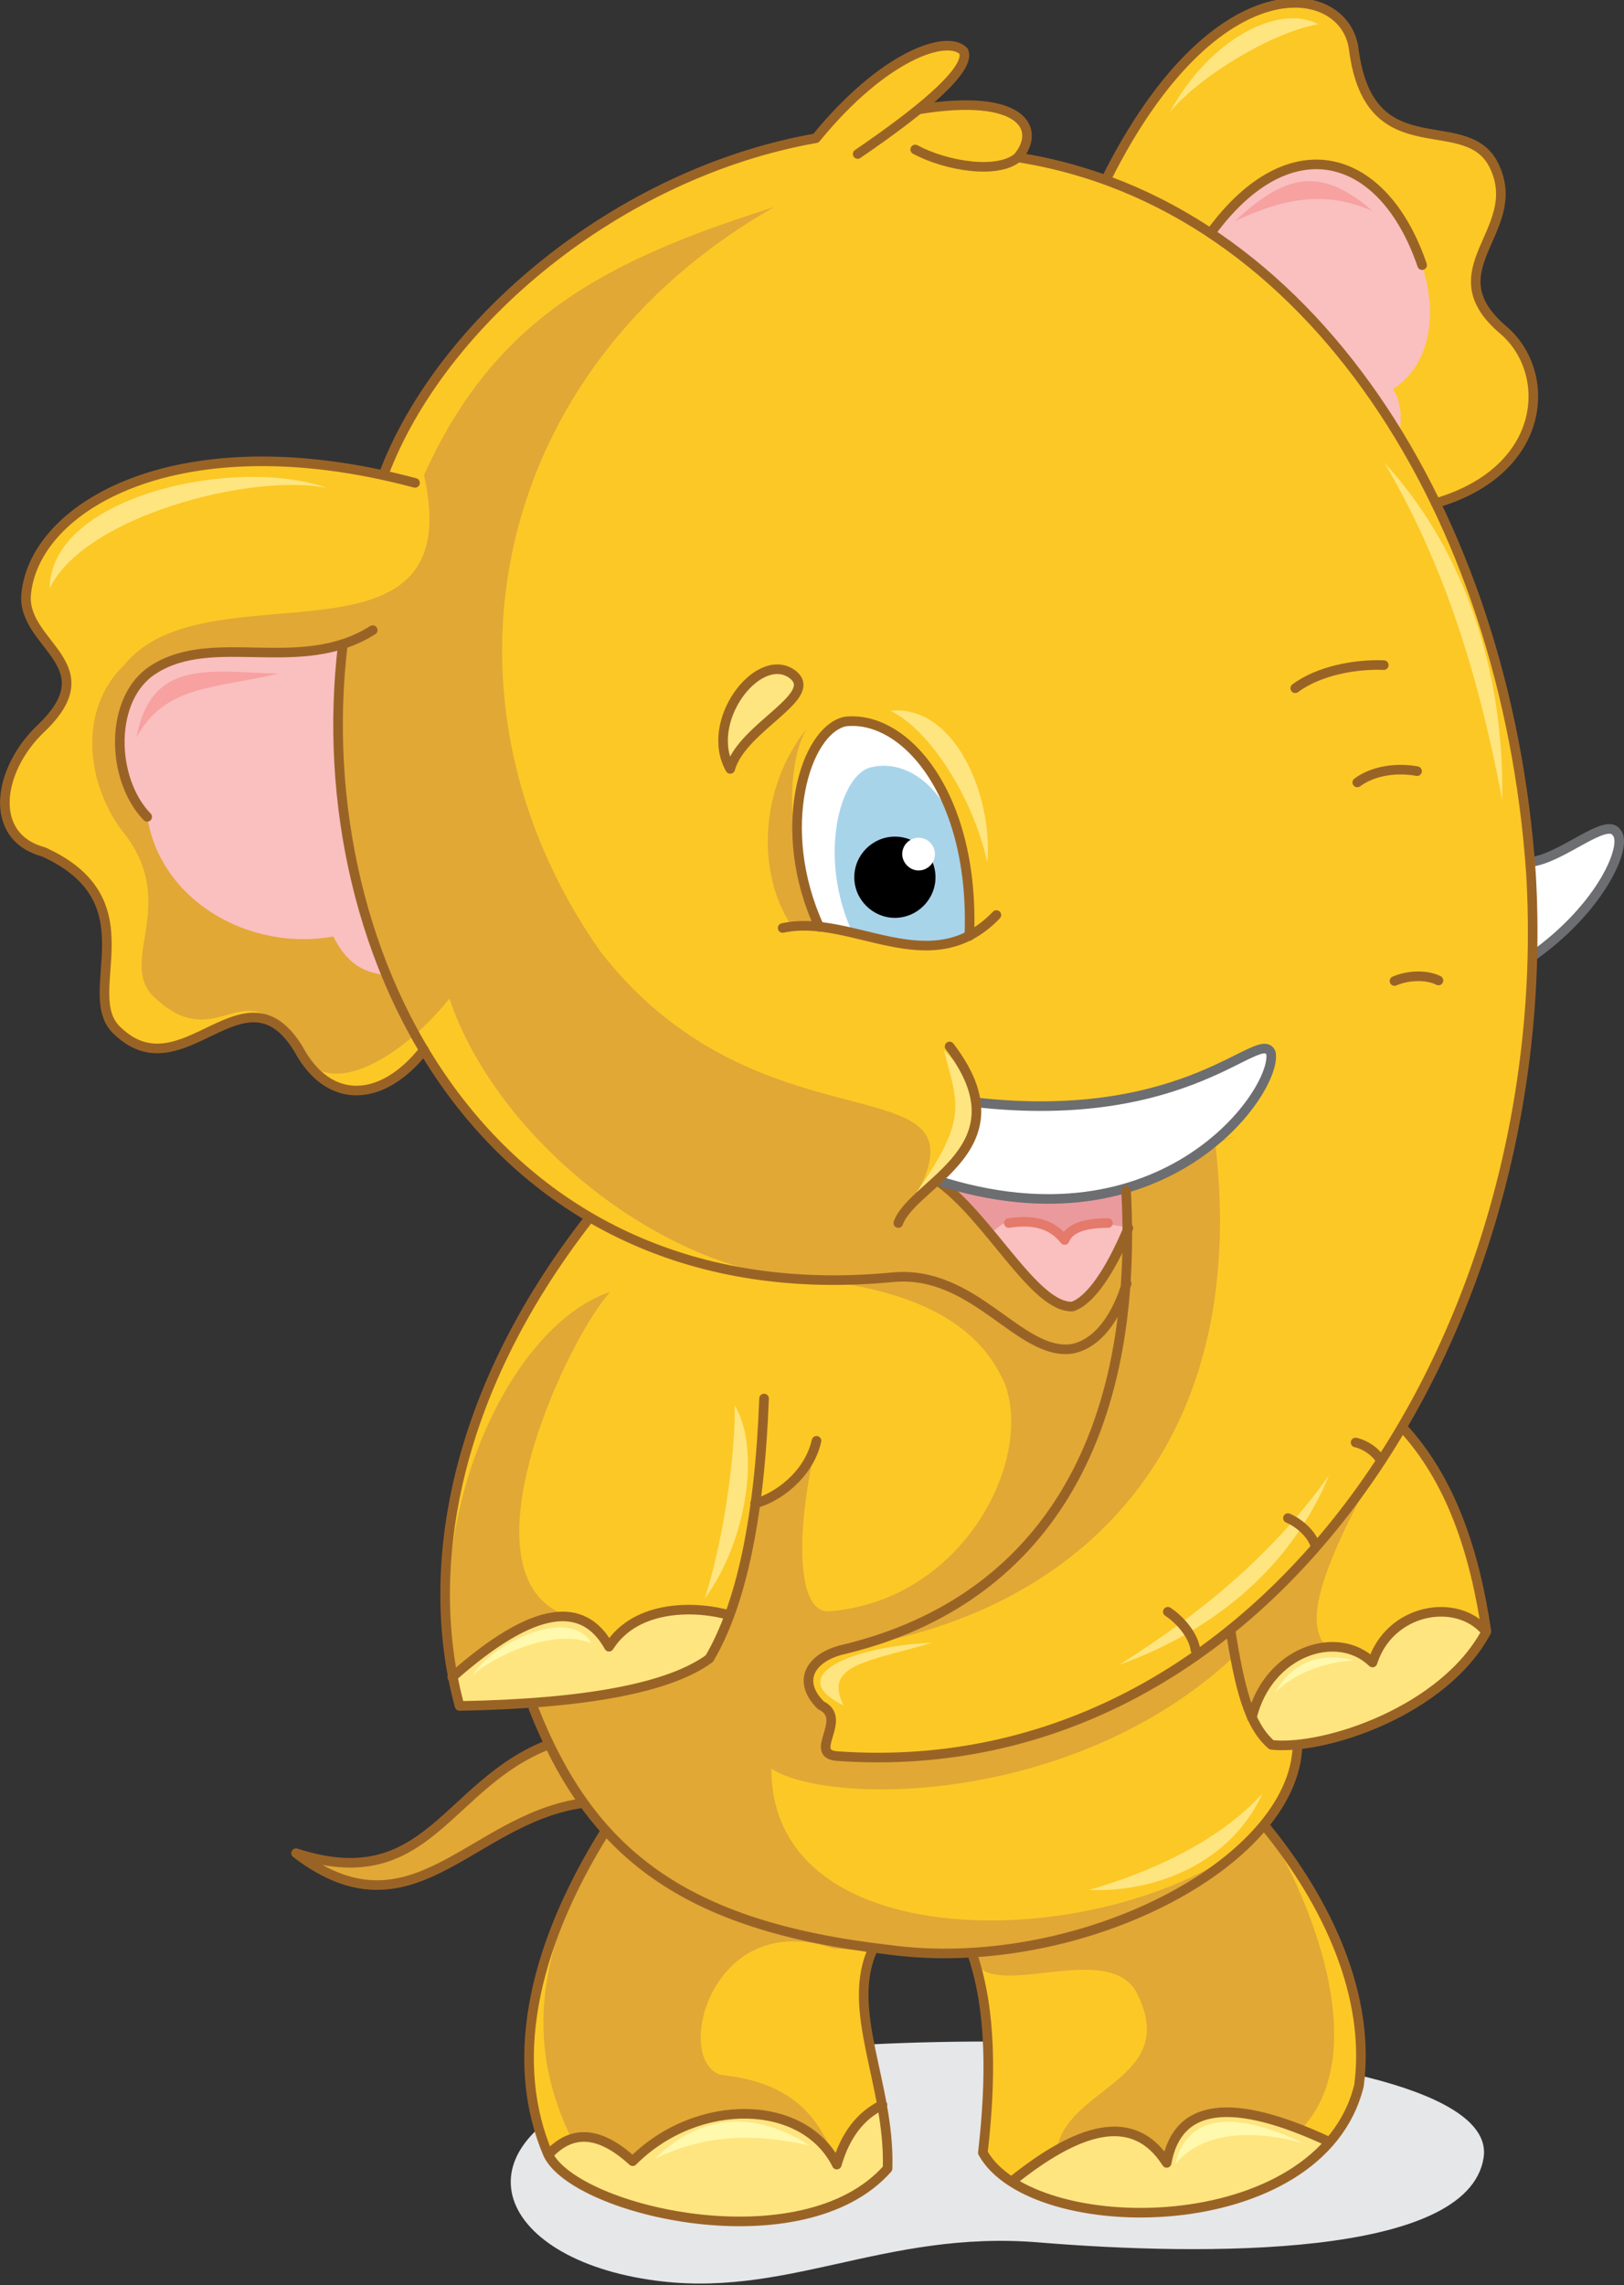 <?xml version="1.0" encoding="utf-8"?>
<!-- Generator: Adobe Illustrator 21.1.0, SVG Export Plug-In . SVG Version: 6.00 Build 0)  -->
<svg version="1.1" id="Layer_1" xmlns="http://www.w3.org/2000/svg" xmlns:xlink="http://www.w3.org/1999/xlink" x="0px" y="0px"
	 viewBox="0 0 288 405.1" style="enable-background:new 0 0 288 405.1;" xml:space="preserve">
<rect x="0" y="0" width="288" height="405.1" fill="#333333" stroke="none"/>
<style type="text/css">
	.st0{fill:#E6E7E8;}
	.st1{fill:#FCC826;}
	.st2{fill:#E1A836;}
	.st3{fill:#FABFBF;}
	.st4{fill:#EA9A9D;}
	.st5{fill:#FFFFFF;}
	.st6{fill:none;stroke:#9A6326;stroke-width:1.701;stroke-linecap:round;stroke-linejoin:round;stroke-miterlimit:22.926;}
	.st7{fill:none;stroke:#6D6E71;stroke-width:1.701;stroke-linecap:round;stroke-linejoin:round;stroke-miterlimit:22.926;}
	.st8{fill:#A8D4EA;}
	.st9{fill:none;stroke:#E47A6B;stroke-width:1.701;stroke-linecap:round;stroke-linejoin:round;stroke-miterlimit:22.926;}
	.st10{fill:#FFE580;stroke:#9A6326;stroke-width:1.701;stroke-linecap:round;stroke-linejoin:round;stroke-miterlimit:22.926;}
	.st11{fill:#FFE580;}
	.st12{fill:#F7A1A1;}
	.st13{fill:#FFF9AE;}
</style>
<g id="yellow">
	<path id="XMLID_79_" class="st0" d="M111.9,368.9c-32.3,9.8-25.2,30.9,3.2,35.2c24.1,3.7,41.4-8.9,69.2-6.6c29,2.4,76,2.8,78.8-15
		C266.8,359.1,139.4,357.2,111.9,368.9z"/>
	<path id="XMLID_78_" class="st1" d="M75.1,186.1c8.7,13.3,18.6,22.8,29.5,29.7c-22.9,30.9-30.6,59.8-23.1,86.6l13.5-0.6l2.4,7.5
		c-15,6.4-25.8,28.2-44.9,19.3c18.8,15.4,33.5-5.9,50.3-8.8l4.7,4.8c-14,23.4-17.4,42.6-10.2,57.4c6.7,10.6,43.5,18.8,60.2,2.5
		c0.9-15.4-7.9-29.6-2.5-39.1l17.5,1.3c2.5,11.5,3.1,23.1,1.8,35c7,14.8,50.6,13.2,61.5-1.9c10.5-12.1,7-31.5-11.3-55.8l3.8-6.9
		l1.8-7.5c12.7-1.7,24.2-7.1,33.4-20.4c-1.9-14.5-6.4-26.9-14.9-36.2c15-27.4,23.2-55.2,23.2-83.5c17.5-14.3,17.2-24.6,11.6-22.1
		l-12,5.4c-2-23.1-7.3-44.5-16.8-63.7c16.5-5.5,23.4-17.8,12-30.7c-11.9-8.9,2.9-18.7-1.4-28.6c-5.8-11.1-22.1,0.6-25.1-21
		c-0.8-11-23.1-17.8-44,23l-15.6-4c6.1-6.1-5.8-12.4-17.6-8.5C180.4,5,164.2,2,144.7,24.4c-40.8,9-64.2,32-76.7,59.7
		c-41.7-7.3-63.7,7.3-63.3,21.6C4.5,114.5,18.8,118,7.4,129c-7.8,7.3-9.7,19.3,0.3,22c19.7,8.9,5.9,25.3,13.2,31.8
		c11.6,11,22.4-12.5,32,3.1C58.3,196.1,67.8,195.5,75.1,186.1z"/>
	<path id="XMLID_77_" class="st2" d="M79.7,177c8.6,25.5,39.1,49.4,65.5,49.9c15.7,1.9,28,6.8,33,18.4c5.1,13.5-7.3,38.2-30.8,40.3
		c-7,0.9-5.8-17.3-2.5-30.2l-4,7l-6.9,4.1l-4.6,19.8l-24.5,7.6l-1.7-6.8c-23.7-4.1-3.4-48.7,5-58.1c-18.7,6.3-34.6,42.5-26.7,73.4
		l6.3-0.6H95l2.4,7.5c-15,6.4-25.8,28.2-44.9,19.3c18.8,15.4,33.5-5.9,50.3-8.8l4.7,4.8c-14,23.4-13.3,39.8-6.1,54.6
		c6.7,10.6,30.4,20.9,47.1,4.6c-2.9-7.7-7.1-14.6-20.7-16c-8.5-2.7-1.6-29.8,20-22.4l24.7,1.3c2.1,9.1,24.8-3.8,29.4,7.2
		c7,14.8-12.9,16.2-14.5,27.3c5.3,4.8,37.1,14.2,43.2-3.6c14.5-15-1.2-46.6-6.2-53.6c-22.3,21.7-87.7,25.4-87.6-10.5
		c9.6,6.5,53.4,6.9,82.1-19.9l3.1,11l8.1,5.1c12.7-1.7,17-7.1,26.2-20.4l-12.9,5.5c-13.2-1.2-13.2-8.8,0-33.3
		c-29.9,41.4-62,51.2-94.7,49.8l-2.1-1.4l0.9-5.6l-1.7-1.9c-3.6-5.9-1.3-9.4,6.9-10.7c37.6-6.3,69.3-34.1,62.8-89.2
		c16.5-5.5-32.4,13.4-43.9,0.5l-12.3,14c21.5-31.9-22.5-9.3-52.8-48.3c-31.6-44.9-19.7-103.3,30.8-132
		c-30.1,9.5-49.6,19.8-62.1,47.5c8.2,36.7-38.5,15.7-53.1,33.6c-8.4,8-6.7,21.1-0.5,29.4c10.6,12.9-1,23.3,5.8,29.6
		c11.6,11,15.9-6.3,25.5,9.3C58.3,196.1,72.3,186.4,79.7,177z"/>
	<polygon id="XMLID_76_" class="st3" points="168.2,209.8 196.6,208.8 199.9,211.1 200.1,217.6 193.7,228.9 190.2,231.6 
		186.3,230.2 183.3,227.6 	"/>
	<path id="XMLID_75_" class="st4" d="M168.2,209.8l28.5-1.1l3.2,2.3l0.2,6.6l0,0c-7.3-1.4-11.1-0.7-11.3,2.2
		c-4.8-4.8-9.1-5.1-13.1-1.1L168.2,209.8z"/>
	<path id="XMLID_74_" class="st3" d="M26.1,144.7c2.3,15.1,18.3,24,33,21.3c2.9,5.7,6.2,6.4,9.5,6.9c-7.4-20.1-10-39.7-7.8-58.8
		c-12.7,3.2-22.9-2.4-33.6,4.5C19.3,123.7,19.6,138.1,26.1,144.7z"/>
	<path id="XMLID_73_" class="st5" d="M171.9,165.9c-9.6,4.8-17.8-1.1-26.6-1.6c-8-17.3-2.5-34.9,4.6-36.4
		C160.6,126.7,172.9,141.1,171.9,165.9z"/>
	<path id="XMLID_72_" class="st5" d="M271.8,169.5l-0.4-16.8c5.6-0.6,13.5-8.1,15.3-5.2C288.7,149.7,284.3,160.7,271.8,169.5z"/>
	<path id="XMLID_71_" class="st5" d="M166.1,209.2c5.2-3.6,7.5-8.2,6.9-13.8c38,4.3,50.6-13.5,52.4-8.7
		C226.5,193.4,206.4,222.2,166.1,209.2z"/>
	<path id="XMLID_70_" class="st6" d="M166.1,209.2c9.2,6.3,17.3,22.7,24.1,22.4c3.2-1.1,6.7-6.3,9.9-13.9"/>
	<path id="XMLID_69_" class="st7" d="M173,195.4c38,4.3,50.6-13.5,52.4-8.7c1.1,6.7-19,35.5-59.3,22.5"/>
	<path id="XMLID_68_" class="st7" d="M271.4,152.8c5.6-0.6,13.5-8.1,15.3-5.2c2,2.1-2.5,13.1-14.9,21.9"/>
	<path id="XMLID_67_" class="st8" d="M171.3,153.9l0.6,12c-7.7,4.5-13.8-0.3-20.7-0.5c-6.3-13.6-2.2-28.2,3.3-29.4
		C161.7,134.3,169.5,141,171.3,153.9z"/>
	<path id="XMLID_66_" class="st9" d="M178.9,216.8c5.1-0.8,8,0.6,9.9,3c0.8-2,3.3-3,7.7-3"/>
	<path id="XMLID_65_" class="st6" d="M66.1,111.7c-12.8,8.1-28.2,0.1-38.9,7c-7.9,5-7.6,19.4-1.1,26.1"/>
	<path id="XMLID_64_" d="M158.7,162.7c3.9,0,7.2-3.2,7.2-7.2c0-3.9-3.2-7.2-7.2-7.2c-3.9,0-7.2,3.2-7.2,7.2S154.8,162.7,158.7,162.7
		z"/>
	<path id="XMLID_63_" class="st5" d="M162.9,154.3c1.6,0,2.9-1.3,2.9-2.9c0-1.6-1.3-2.9-2.9-2.9c-1.6,0-2.9,1.3-2.9,2.9
		C160,152.9,161.3,154.3,162.9,154.3z"/>
	<path id="XMLID_62_" class="st10" d="M129.5,136.3c2.1-7.6,16.7-13.1,10.7-17C134.2,115.6,124.8,128,129.5,136.3z"/>
	<path id="XMLID_61_" class="st3" d="M214.7,41.3c14.6,9.7,25.7,22.8,33.2,35.5c0.9-1.7,0.6-5.9-0.9-7.8c7.1-4.6,7.8-14.1,5.2-21.9
		C245.4,27,228.7,22,214.7,41.3z"/>
	<path id="XMLID_60_" class="st6" d="M252.2,47c-6.8-20-23.4-25-37.5-5.7"/>
	<path class="st11" d="M235.8,379.7c-10.5,11.5-33.9,17.3-56.4,7c11.6-9.3,21.5-12.7,27.5-3.3C208.8,372.8,218.4,371.6,235.8,379.7
		L235.8,379.7z M80.3,297.3l1.2,5.1c16.6,0.7,31.9-1.2,44.3-8.4l3.6-7.6c-5.5-1.6-16.4-2.1-21.3,5.6
		C103.6,283.7,95,284.2,80.3,297.3L80.3,297.3z M156.5,373.1l1,11.3c-14.1,16.3-56,8.1-60.2-2.5c4.2-4.5,9.1-4.1,14.9,1.2
		c11.5-11.5,30.4-11.1,36.2,0.6C149.9,378.5,152.6,375,156.5,373.1L156.5,373.1z M263.5,289.2c-11.4,15.3-24.3,20.1-38.1,20.1
		l-3.4-4.8c2.8-11.7,15.1-15.9,21.4-9.8C246.4,285.1,258.3,283,263.5,289.2z"/>
	<path class="st11" d="M175.1,152.9c-2.6-11.8-10.4-23.7-17.2-26.9C169.1,124.8,176.1,140.7,175.1,152.9L175.1,152.9z M235.7,261.5
		c-9.3,13.1-21.3,23.6-37.2,33.6C215.8,288.9,229.2,277.3,235.7,261.5L235.7,261.5z M167.4,186.2c2.5,9.6,4.3,12.1-4.9,25.2
		C173.4,202.6,177.7,196.1,167.4,186.2L167.4,186.2z M245.5,82c10.2,17.3,16.5,36.5,20.9,59.8C266.8,118.9,259.7,97.5,245.5,82
		L245.5,82z M207.5,19.8c5.9-6.9,18.8-14.3,26.3-15.5C226.9,0.6,214.6,6.8,207.5,19.8L207.5,19.8z M8.8,104.3
		C15,91.4,44.8,83.8,58,86.5C42,80.8,9,87.8,8.8,104.3L8.8,104.3z M130.3,249.1c0.1,8.8-1.9,23.6-5.3,34.2
		C132.3,273.5,135,257,130.3,249.1L130.3,249.1z M149.6,302.3c-10.8-5.2,1.4-10.5,15.7-11.1C153.7,294.6,146,295.1,149.6,302.3
		L149.6,302.3z M223.9,317.9c-7.8,8.6-20,14-30.7,17.1C204.4,335.5,218.1,330.6,223.9,317.9z"/>
	<path id="XMLID_46_" class="st12" d="M219,39.2c8.9-4.2,16.2-5.4,24.4-1.8C234,29.2,227.7,31.1,219,39.2z"/>
	<path id="XMLID_45_" class="st12" d="M24.2,130.7c5.1-9.3,13.8-8.6,25.2-11.3C37,119.1,26.9,116.7,24.2,130.7z"/>
	<path id="XMLID_44_" class="st2" d="M143.1,129.1c-5.1,8.6-1.9,27.9,2.2,35.2h-4.8C134.2,155.1,134.5,139.9,143.1,129.1z"/>
	<path id="XMLID_43_" class="st6" d="M176.7,162.2c-11.7,12.2-25.6-0.4-37.9,2.3"/>
	<path id="XMLID_42_" class="st6" d="M145.3,164.3c-8-17.3-2.5-34.9,4.6-36.4c10.7-1.2,23,13.2,22,38"/>
	<path class="st6" d="M133.9,266.5c3.7-0.9,9.5-4.9,10.9-11.1 M240.4,255.7c1.8,0.4,3.8,1.8,4.5,3.3 M247.3,173.9
		c2.3-1,5.6-1.2,7.8-0.1 M229.7,122c4.3-3.2,10.9-4.3,15.7-4.1 M240.7,138.7c3.1-2.3,7.5-2.6,10.6-2 M207.1,285.7
		c2.3,1.5,4.6,4.3,4.9,6.8 M228.4,269.1c2.1,0.9,4.3,2.9,4.9,5 M162.3,26.5c5.6,3,14.7,4.4,18.2,1.4c51.8,8.1,86.6,63.2,91,126.9
		c4.8,81.3-46.9,161.8-122.9,156.5c-5.6-0.3,2-6.6-3-9c-4.1-4-2.3-8.2,3.5-9.8c33.9-7.9,53.1-35.3,50.6-81.4 M180.5,27.9
		c4.3-5.1,0.7-11.5-17.6-8.5 M152.1,27.3c12.9-8.8,20-15.3,18.8-18.2C168,6,156.7,9.8,144.7,24.5C109.5,30.7,78.1,57.2,68,84.2
		 M60.8,114.2c-6.7,56,26.3,119.1,97.6,112.2c14.5-1.3,22.4,14,31.7,12.7c4.7-0.9,8-5.9,9.7-11.6 M196.1,31.9
		c19.5-39.1,42.7-35.1,44-23c2.9,21.8,20.5,9.9,25.1,21c4.9,11.2-11.1,18,1.4,28.6c8.8,7.5,7.9,24.9-12,30.7 M73.6,85.6
		c-41.9-11.2-68.1,4.2-69,20.3C4.5,114.5,18.8,118,7.4,129c-7.8,7.3-9.7,19.3,0.3,22c19.7,8.9,5.9,25.3,13.2,31.8
		c11.6,11,22.4-12.5,32,3.1c5.4,10.1,14.9,9.6,22.3,0.2 M104.6,215.8c-25.2,32.2-29.3,63.8-23.1,86.6c22.4-0.4,37.2-3.2,44.3-8.4
		c5.6-9.5,8.9-24.8,9.7-46.1 M129.3,286.3c-5.5-1.6-16.4-2.1-21.3,5.6c-4.5-8.1-13.1-7.6-27.8,5.4 M97.4,309.2
		c-18.3,7-21.5,26.9-44.9,19.3c20.4,15.6,30.7-5.7,50.3-8.8 M94.6,302.8c10.1,25.6,26.5,38.6,62.9,42.8
		c33.4,4.6,71.9-15.1,72.6-36.1 M107.4,324.5c-13.5,21.6-17,41.5-10.2,57.4c4.9,10.1,45.2,19.5,60.2,2.5c0.5-14.8-7.7-28.3-2.5-39.1
		 M97.3,381.9c4.2-4.5,9.1-4.1,14.9,1.2c11.5-11.5,30.4-11.1,36.2,0.6c1.5-5.2,4.2-8.7,8.1-10.6 M179.4,386.7
		c11.6-9.3,21.5-12.7,27.5-3.3c1.9-10.6,11.6-11.8,28.9-3.7 M222,304.5c2.8-11.7,15.1-15.9,21.4-9.8c3-9.5,14.9-11.7,20.1-5.5
		 M218.2,288.9c1.6,10,3.2,16.9,7.3,20.4c9.4,1,30.6-6,38.1-20.1c-2.1-14.2-6.3-26.9-14.9-36.2 M172.5,346.6
		c3.3,9.8,3.3,21.9,1.8,35c8.7,15.7,59.9,15.8,66.7-11.9c2.1-15.8-5.5-32.3-16.5-45.8"/>
	<path id="XMLID_18_" class="st6" d="M168.4,185.5c13.8,18-6.5,24.1-9.1,31.3"/>
	<path class="st13" d="M83.9,296.9c3.7-3.4,14.4-8.4,21-5.6C100.8,284.4,86.9,291.7,83.9,296.9L83.9,296.9z M226.2,299.9
		c3.7-3.4,8.2-5.1,13.8-5.6C234.1,292.8,229.2,294.7,226.2,299.9L226.2,299.9z M208.4,383.7c3.9-5.1,12.2-6.7,22.7-3.8
		C220,374.6,210.7,374,208.4,383.7L208.4,383.7z M116.1,382.7c8.5-4.2,17.2-4.7,27.4-2.4C134,374.1,124.3,374.6,116.1,382.7z"/>
</g>
</svg>
